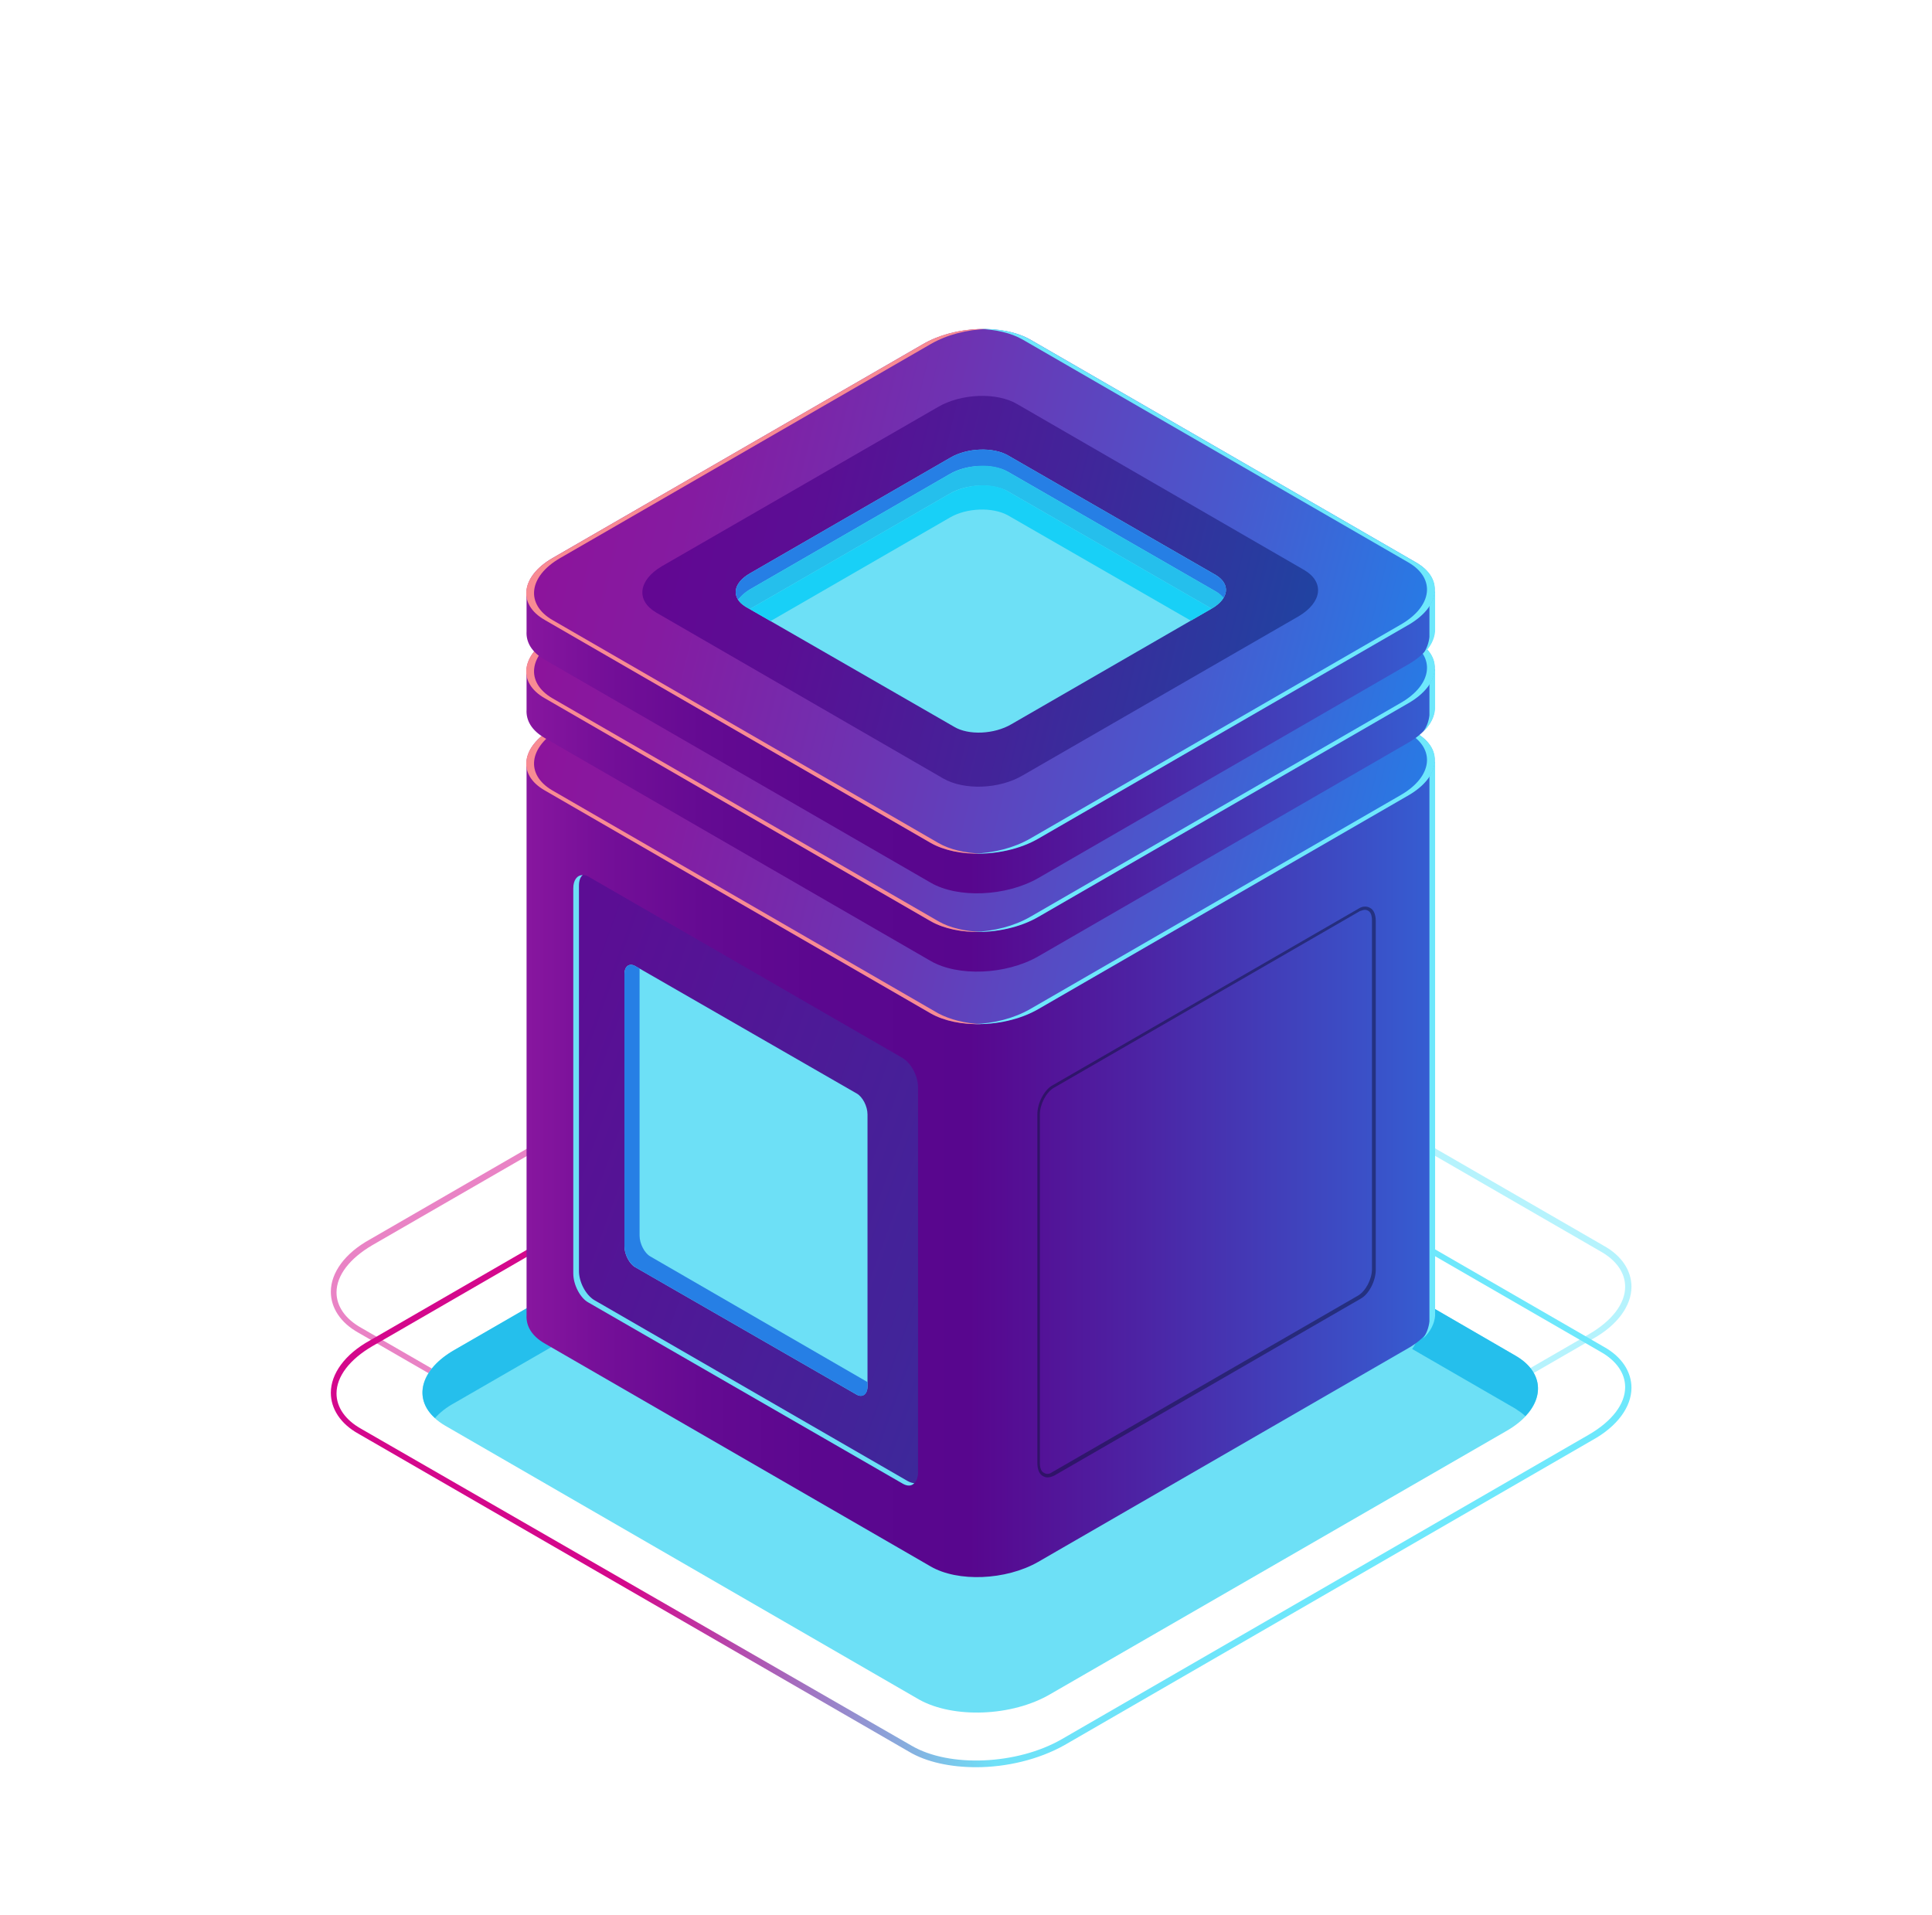 <svg xmlns="http://www.w3.org/2000/svg" xmlns:xlink="http://www.w3.org/1999/xlink" style="enable-background:new 0 0 306 303.3" id="Ñëîé_1" x="0" y="0" version="1.1" viewBox="0 0 306 303.3" xml:space="preserve"><style type="text/css">.st0{fill:url(#SVGID_1_)}.st1{opacity:.5;fill:url(#SVGID_2_)}.st2{fill:#6de0f6}.st3{fill:#25bfec}.st4{fill:url(#SVGID_3_)}.st5{fill:#6ee8fc}.st6{fill:url(#SVGID_4_)}.st7{fill:#f88b93}.st8{fill:url(#SVGID_5_)}.st10,.st11,.st9{clip-path:url(#SVGID_7_)}.st9{fill:#267fe5}.st10{fill:#25bfec}.st11{fill:#18d0f7}.st12{fill:url(#SVGID_8_)}.st13{fill:url(#SVGID_9_)}.st14{fill:url(#SVGID_10_)}.st15{fill:#267fe5}.st15,.st16,.st17{clip-path:url(#SVGID_12_)}.st16{fill:#25bfec}.st17{fill:#18d0f7}.st18{fill:url(#SVGID_13_)}.st19{fill:url(#SVGID_14_)}.st20{fill:url(#SVGID_15_)}.st21{fill:#267fe5}.st21,.st22,.st23{clip-path:url(#SVGID_17_)}.st22{fill:#25bfec}.st23{fill:#18d0f7}.st24{fill:url(#SVGID_18_)}.st25{fill:#267fe5}.st26{opacity:.5;fill:#0f133b}</style><g><linearGradient id="SVGID_1_" x1="52.317" x2="258.315" y1="220.198" y2="220.198" gradientUnits="userSpaceOnUse"><stop style="stop-color:#d4088c" offset="0"/><stop style="stop-color:#d4088c" offset=".226"/><stop style="stop-color:#6ee1f8" offset=".511"/><stop style="stop-color:#6ee8fc" offset=".78"/><stop style="stop-color:#6ee8fc" offset="1"/></linearGradient><path d="M154.6,279.9c-4,0-7.9-0.8-10.7-2.5l-87.1-50.3c-2.9-1.6-4.4-4-4.4-6.5c0-3,2.2-6.1,6.2-8.3l83.6-48.3 c7.3-4.2,18.3-4.7,24.7-1l87.1,50.3c2.9,1.6,4.4,4,4.4,6.5c0,3-2.2,6.1-6.2,8.3l-83.6,48.3C164.5,278.7,159.4,279.9,154.6,279.9z M144.4,276.5c6,3.5,16.7,3,23.7-1l83.6-48.3c3.6-2.1,5.7-4.8,5.7-7.5c0-2.2-1.4-4.2-3.9-5.6l-87.1-50.3c-6-3.5-16.7-3-23.7,1 L59,213.2c-3.6,2.1-5.7,4.8-5.7,7.5c0,2.2,1.4,4.2,3.9,5.6L144.4,276.5z" class="st0"/><linearGradient id="SVGID_2_" x1="52.317" x2="258.315" y1="204.25" y2="204.25" gradientUnits="userSpaceOnUse"><stop style="stop-color:#d4088c" offset="0"/><stop style="stop-color:#d4088c" offset=".226"/><stop style="stop-color:#6ee1f8" offset=".511"/><stop style="stop-color:#6ee8fc" offset=".78"/><stop style="stop-color:#6ee8fc" offset="1"/></linearGradient><path d="M154.6,263.9c-4,0-7.9-0.8-10.7-2.5l-87.1-50.3c-2.9-1.6-4.4-4-4.4-6.5c0-3,2.2-6.1,6.2-8.3l83.6-48.3 c7.3-4.2,18.3-4.7,24.7-1l87.1,50.3c2.9,1.6,4.4,4,4.4,6.5c0,3-2.2,6.1-6.2,8.3l-83.6,48.3C164.5,262.7,159.4,263.9,154.6,263.9z M144.4,260.6c6,3.5,16.7,3,23.7-1l83.6-48.3c3.6-2.1,5.7-4.8,5.7-7.5c0-2.2-1.4-4.2-3.9-5.6l-87.1-50.3c-6-3.5-16.7-3-23.7,1 L59,197.2c-3.6,2.1-5.7,4.8-5.7,7.5c0,2.2,1.4,4.2,3.9,5.6L144.4,260.6z" class="st1"/><g><path d="M145.6,269.2l-75.1-43.4c-5.3-3.1-4.7-8.5,1.5-12l72.1-41.6c6.2-3.6,15.5-3.9,20.8-0.9l75.1,43.4 c5.3,3.1,4.7,8.5-1.5,12l-72.1,41.6C160.3,271.9,151,272.2,145.6,269.2z" class="st2"/><path d="M68.9,224.6c0.8-0.9,1.8-1.7,3.1-2.4l72.1-41.6c6.2-3.6,15.5-3.9,20.8-0.9l75.1,43.4c0.6,0.4,1.2,0.8,1.6,1.2 c3.1-3.3,2.6-7.2-1.6-9.6L165,171.2c-5.3-3.1-14.7-2.7-20.8,0.9L72,213.8C66.6,216.9,65.4,221.5,68.9,224.6z" class="st3"/><circle cx="201.6" cy="210" r="8.8" class="st2"/><circle cx="220.1" cy="210.9" r="4.5" class="st2"/><circle cx="218.4" cy="200.4" r="1.8" class="st2"/><g><g><linearGradient id="SVGID_3_" x1="1689.205" x2="1864.525" y1="174.679" y2="174.679" gradientTransform="matrix(1 0 0 1 -1619.46 0)" gradientUnits="userSpaceOnUse"><stop style="stop-color:#a31fa9" offset="0"/><stop style="stop-color:#8b17a0" offset=".067"/><stop style="stop-color:#740f98" offset=".149"/><stop style="stop-color:#640a92" offset=".239"/><stop style="stop-color:#5b078f" offset=".341"/><stop style="stop-color:#58068e" offset=".478"/><stop style="stop-color:#4d22a3" offset=".626"/><stop style="stop-color:#3168da" offset=".944"/><stop style="stop-color:#2c75e4" offset="1"/></linearGradient><path d="M227.3,120.6h-30.3l-33.8-19.5c-4.3-2.5-11.9-2.2-17,0.7l-32.5,18.8H83.4v87.7h0c-0.1,1.7,0.8,3.3,2.9,4.5 l61.1,35.3c4.3,2.5,11.9,2.2,17-0.7l58.7-33.9c2.6-1.5,4-3.4,4.1-5.2h0V120.6z" class="st4"/><path d="M226.4,120.6v88.7h0c-0.1,0.9-0.4,1.8-1,2.7c1.2-1.1,1.8-2.4,1.9-3.6h0v-87.7H226.4z" class="st5"/><linearGradient id="SVGID_4_" x1="1306.584" x2="1389.283" y1="-119.147" y2="-190.767" gradientTransform="matrix(0.866 0.5 -1 0.577 -1168.472 -463.866)" gradientUnits="userSpaceOnUse"><stop style="stop-color:#8d139b" offset="0"/><stop style="stop-color:#851ba1" offset=".165"/><stop style="stop-color:#6e33b2" offset=".428"/><stop style="stop-color:#4958cd" offset=".755"/><stop style="stop-color:#2979e4" offset="1"/></linearGradient><path d="M147.4,160.5l-61.1-35.3c-4.3-2.5-3.8-6.9,1.2-9.8l58.7-33.9c5-2.9,12.6-3.2,17-0.7l61.1,35.3 c4.3,2.5,3.8,6.9-1.2,9.8l-58.7,33.9C159.4,162.7,151.8,163,147.4,160.5z" class="st6"/><path d="M148.6,160.5l-61.1-35.3c-4.3-2.5-3.8-6.9,1.2-9.8l58.7-33.9c2.6-1.5,5.8-2.3,9-2.4 c-3.5-0.1-7.3,0.7-10.2,2.4l-58.7,33.9c-5,2.9-5.6,7.3-1.2,9.8l61.1,35.3c2.1,1.2,5,1.8,8,1.7 C152.9,162.1,150.5,161.5,148.6,160.5z" class="st7"/><path d="M224.3,116.1l-61.1-35.3c-2.1-1.2-5-1.8-8-1.7c2.5,0.1,4.9,0.6,6.8,1.7l61.1,35.3c4.3,2.5,3.8,6.9-1.2,9.8 l-58.7,33.9c-2.6,1.5-5.8,2.3-8.9,2.4c3.5,0.1,7.3-0.7,10.2-2.4l58.7-33.9C228.1,123,228.7,118.6,224.3,116.1z" class="st5"/><linearGradient id="SVGID_5_" x1="1317.371" x2="1378.94" y1="-128.489" y2="-181.81" gradientTransform="matrix(0.866 0.5 -1 0.577 -1168.472 -463.866)" gradientUnits="userSpaceOnUse"><stop style="stop-color:#630692" offset="0"/><stop style="stop-color:#5b0e94" offset=".226"/><stop style="stop-color:#432399" offset=".587"/><stop style="stop-color:#2142a1" offset="1"/></linearGradient><path d="M149.4,150.3L103.9,124c-3.2-1.9-2.8-5.1,0.9-7.3l43.7-25.2c3.7-2.2,9.4-2.4,12.6-0.5l45.5,26.3 c3.2,1.9,2.8,5.1-0.9,7.3l-43.7,25.2C158.3,151.9,152.7,152.2,149.4,150.3z" class="st8"/><g><defs><path id="SVGID_6_" d="M151.1,142.1l-33-19c-2.3-1.4-2.1-3.7,0.7-5.3l31.7-18.3c2.7-1.6,6.8-1.7,9.1-0.4l33,19 c2.3,1.4,2.1,3.7-0.7,5.3l-31.7,18.3C157.5,143.3,153.4,143.5,151.1,142.1z"/></defs><use style="overflow:visible;fill:#6de0f6" xlink:href="#SVGID_6_"/><clipPath id="SVGID_7_"><use style="overflow:visible" xlink:href="#SVGID_6_"/></clipPath><path d="M118.7,120.4l31.7-18.3c2.7-1.6,6.8-1.7,9.2-0.4l33,19c0.5,0.3,0.9,0.7,1.2,1c0.8-1.3,0.5-2.7-1.2-3.6 l-33-19c-2.3-1.4-6.4-1.2-9.2,0.4l-31.7,18.3c-2.1,1.2-2.7,2.9-1.8,4.2C117.3,121.4,117.9,120.9,118.7,120.4z" class="st9"/><path d="M118.7,123.5l31.7-18.3c2.7-1.6,6.8-1.7,9.2-0.4l33,19c0.4,0.2,0.7,0.5,1,0.8c1-1.4,0.8-2.9-1-3.9l-33-19 c-2.3-1.4-6.4-1.2-9.2,0.4l-31.7,18.3c-2.2,1.3-2.8,3.1-1.6,4.5C117.5,124.4,118,123.9,118.7,123.5z" class="st10"/><path d="M117.4,128.3c0.3-0.4,0.8-0.7,1.3-1l31.7-18.3c2.7-1.6,6.8-1.7,9.2-0.4l33,19c0.3,0.1,0.5,0.3,0.6,0.5 c1.4-1.5,1.2-3.2-0.6-4.3l-33-19c-2.3-1.4-6.4-1.2-9.2,0.4l-31.7,18.3C116.3,124.9,115.8,126.9,117.4,128.3z" class="st11"/></g></g><g><linearGradient id="SVGID_8_" x1="1689.205" x2="1864.525" y1="119.372" y2="119.372" gradientTransform="matrix(1 0 0 1 -1619.46 0)" gradientUnits="userSpaceOnUse"><stop style="stop-color:#a31fa9" offset="0"/><stop style="stop-color:#8b17a0" offset=".067"/><stop style="stop-color:#740f98" offset=".149"/><stop style="stop-color:#640a92" offset=".239"/><stop style="stop-color:#5b078f" offset=".341"/><stop style="stop-color:#58068e" offset=".478"/><stop style="stop-color:#4d22a3" offset=".626"/><stop style="stop-color:#3168da" offset=".944"/><stop style="stop-color:#2c75e4" offset="1"/></linearGradient><path d="M227.3,106.1h-30.3l-33.8-19.5c-4.3-2.5-11.9-2.2-17,0.7l-32.5,18.8H83.4v6.3h0c-0.1,1.7,0.8,3.3,2.9,4.5 l61.1,35.3c4.3,2.5,11.9,2.2,17-0.7l58.7-33.9c2.6-1.5,4-3.4,4.1-5.2h0V106.1z" class="st12"/><path d="M226.4,106.1v7.2h0c-0.1,0.9-0.4,1.8-1,2.6c1.2-1.1,1.8-2.4,1.9-3.6h0v-6.3H226.4z" class="st5"/><linearGradient id="SVGID_9_" x1="1292.017" x2="1374.716" y1="-131.762" y2="-203.381" gradientTransform="matrix(0.866 0.5 -1 0.577 -1168.472 -463.866)" gradientUnits="userSpaceOnUse"><stop style="stop-color:#8d139b" offset="0"/><stop style="stop-color:#851ba1" offset=".165"/><stop style="stop-color:#6e33b2" offset=".428"/><stop style="stop-color:#4958cd" offset=".755"/><stop style="stop-color:#2979e4" offset="1"/></linearGradient><path d="M147.4,145.9l-61.1-35.3c-4.3-2.5-3.8-6.9,1.2-9.8l58.7-33.9c5-2.9,12.6-3.2,17-0.7l61.1,35.3 c4.3,2.5,3.8,6.9-1.2,9.8l-58.7,33.9C159.4,148.1,151.8,148.4,147.4,145.9z" class="st13"/><path d="M148.6,145.9l-61.1-35.3c-4.3-2.5-3.8-6.9,1.2-9.8l58.7-33.9c2.6-1.5,5.8-2.3,9-2.4 c-3.5-0.1-7.3,0.7-10.2,2.4l-58.7,33.9c-5,2.9-5.6,7.3-1.2,9.8l61.1,35.3c2.1,1.2,5,1.8,8,1.7 C152.9,147.5,150.5,147,148.6,145.9z" class="st7"/><path d="M224.3,101.5l-61.1-35.3c-2.1-1.2-5-1.8-8-1.7c2.5,0.1,4.9,0.6,6.8,1.7l61.1,35.3c4.3,2.5,3.8,6.9-1.2,9.8 l-58.7,33.9c-2.6,1.5-5.8,2.3-8.9,2.4c3.5,0.1,7.3-0.7,10.2-2.4l58.7-33.9C228.1,108.4,228.7,104,224.3,101.5z" class="st5"/><linearGradient id="SVGID_10_" x1="1302.804" x2="1364.374" y1="-141.104" y2="-194.424" gradientTransform="matrix(0.866 0.5 -1 0.577 -1168.472 -463.866)" gradientUnits="userSpaceOnUse"><stop style="stop-color:#630692" offset="0"/><stop style="stop-color:#5b0e94" offset=".226"/><stop style="stop-color:#432399" offset=".587"/><stop style="stop-color:#2142a1" offset="1"/></linearGradient><path d="M149.4,135.7l-45.5-26.3c-3.2-1.9-2.8-5.1,0.9-7.3l43.7-25.2c3.7-2.2,9.4-2.4,12.6-0.5l45.5,26.3 c3.2,1.9,2.8,5.1-0.9,7.3l-43.7,25.2C158.3,137.4,152.7,137.6,149.4,135.7z" class="st14"/><g><defs><path id="SVGID_11_" d="M151.1,127.6l-33-19c-2.3-1.4-2.1-3.7,0.7-5.3l31.7-18.3c2.7-1.6,6.8-1.7,9.1-0.4l33,19 c2.3,1.4,2.1,3.7-0.7,5.3l-31.7,18.3C157.5,128.7,153.4,128.9,151.1,127.6z"/></defs><use style="overflow:visible;fill:#6de0f6" xlink:href="#SVGID_11_"/><clipPath id="SVGID_12_"><use style="overflow:visible" xlink:href="#SVGID_11_"/></clipPath><path d="M118.7,105.8l31.7-18.3c2.7-1.6,6.8-1.7,9.2-0.4l33,19c0.5,0.3,0.9,0.7,1.2,1c0.8-1.3,0.5-2.7-1.2-3.6 l-33-19c-2.3-1.4-6.4-1.2-9.2,0.4l-31.7,18.3c-2.1,1.2-2.7,2.9-1.8,4.2C117.3,106.9,117.9,106.3,118.7,105.8z" class="st15"/><path d="M118.7,108.9l31.7-18.3c2.7-1.6,6.8-1.7,9.2-0.4l33,19c0.4,0.2,0.7,0.5,1,0.8c1-1.4,0.8-2.9-1-3.9l-33-19 c-2.3-1.4-6.4-1.2-9.2,0.4l-31.7,18.3c-2.2,1.3-2.8,3.1-1.6,4.5C117.5,109.8,118,109.3,118.7,108.9z" class="st16"/><path d="M117.4,113.7c0.3-0.4,0.8-0.7,1.3-1l31.7-18.3c2.7-1.6,6.8-1.7,9.2-0.4l33,19c0.3,0.1,0.5,0.3,0.6,0.5 c1.4-1.5,1.2-3.2-0.6-4.3l-33-19c-2.3-1.4-6.4-1.2-9.2,0.4l-31.7,18.3C116.3,110.3,115.8,112.3,117.4,113.7z" class="st17"/></g></g><g><linearGradient id="SVGID_13_" x1="1689.205" x2="1864.525" y1="106.962" y2="106.962" gradientTransform="matrix(1 0 0 1 -1619.46 0)" gradientUnits="userSpaceOnUse"><stop style="stop-color:#a31fa9" offset="0"/><stop style="stop-color:#8b17a0" offset=".067"/><stop style="stop-color:#740f98" offset=".149"/><stop style="stop-color:#640a92" offset=".239"/><stop style="stop-color:#5b078f" offset=".341"/><stop style="stop-color:#58068e" offset=".478"/><stop style="stop-color:#4d22a3" offset=".626"/><stop style="stop-color:#3168da" offset=".944"/><stop style="stop-color:#2c75e4" offset="1"/></linearGradient><path d="M227.3,93.7h-30.3l-33.8-19.5c-4.3-2.5-11.9-2.2-17,0.7l-32.5,18.8H83.4v6.3h0c-0.1,1.7,0.8,3.3,2.9,4.5 l61.1,35.3c4.3,2.5,11.9,2.2,17-0.7l58.7-33.9c2.6-1.5,4-3.4,4.1-5.2h0V93.7z" class="st18"/><path d="M226.4,93.7v7.2h0c-0.1,0.9-0.4,1.8-1,2.7c1.2-1.1,1.8-2.4,1.9-3.6h0v-6.3H226.4z" class="st5"/><linearGradient id="SVGID_14_" x1="1279.608" x2="1362.306" y1="-142.508" y2="-214.128" gradientTransform="matrix(0.866 0.5 -1 0.577 -1168.472 -463.866)" gradientUnits="userSpaceOnUse"><stop style="stop-color:#8d139b" offset="0"/><stop style="stop-color:#851ba1" offset=".165"/><stop style="stop-color:#6e33b2" offset=".428"/><stop style="stop-color:#4958cd" offset=".755"/><stop style="stop-color:#2979e4" offset="1"/></linearGradient><path d="M147.4,133.5L86.3,98.2c-4.3-2.5-3.8-6.9,1.2-9.8l58.7-33.9c5-2.9,12.6-3.2,17-0.7l61.1,35.3 c4.3,2.5,3.8,6.9-1.2,9.8l-58.7,33.9C159.4,135.7,151.8,136,147.4,133.5z" class="st19"/><path d="M148.6,133.5L87.5,98.2c-4.3-2.5-3.8-6.9,1.2-9.8l58.7-33.9c2.6-1.5,5.8-2.3,9-2.4 c-3.5-0.1-7.3,0.7-10.2,2.4L87.5,88.4c-5,2.9-5.6,7.3-1.2,9.8l61.1,35.3c2.1,1.2,5,1.8,8,1.7 C152.9,135.1,150.5,134.6,148.6,133.5z" class="st7"/><path d="M224.3,89.1l-61.1-35.3c-2.1-1.2-5-1.8-8-1.7c2.5,0.1,4.9,0.6,6.8,1.7l61.1,35.3c4.3,2.5,3.8,6.9-1.2,9.8 l-58.7,33.9c-2.6,1.5-5.8,2.3-8.9,2.4c3.5,0.1,7.3-0.7,10.2-2.4l58.7-33.9C228.1,96,228.7,91.6,224.3,89.1z" class="st5"/><linearGradient id="SVGID_15_" x1="1290.395" x2="1351.964" y1="-151.851" y2="-205.171" gradientTransform="matrix(0.866 0.5 -1 0.577 -1168.472 -463.866)" gradientUnits="userSpaceOnUse"><stop style="stop-color:#630692" offset="0"/><stop style="stop-color:#5b0e94" offset=".226"/><stop style="stop-color:#432399" offset=".587"/><stop style="stop-color:#2142a1" offset="1"/></linearGradient><path d="M149.4,123.3L103.9,97c-3.2-1.9-2.8-5.1,0.9-7.3l43.7-25.2c3.7-2.2,9.4-2.4,12.6-0.5l45.5,26.3 c3.2,1.9,2.8,5.1-0.9,7.3l-43.7,25.2C158.3,125,152.7,125.2,149.4,123.3z" class="st20"/><g><defs><path id="SVGID_16_" d="M151.1,115.1l-33-19c-2.3-1.4-2.1-3.7,0.7-5.3l31.7-18.3c2.7-1.6,6.8-1.7,9.1-0.4l33,19 c2.3,1.4,2.1,3.7-0.7,5.3l-31.7,18.3C157.5,116.3,153.4,116.5,151.1,115.1z"/></defs><use style="overflow:visible;fill:#6de0f6" xlink:href="#SVGID_16_"/><clipPath id="SVGID_17_"><use style="overflow:visible" xlink:href="#SVGID_16_"/></clipPath><path d="M118.7,93.4l31.7-18.3c2.7-1.6,6.8-1.7,9.2-0.4l33,19c0.5,0.3,0.9,0.7,1.2,1c0.8-1.3,0.5-2.7-1.2-3.6 l-33-19c-2.3-1.4-6.4-1.2-9.2,0.4l-31.7,18.3c-2.1,1.2-2.7,2.9-1.8,4.2C117.3,94.5,117.9,93.9,118.7,93.4z" class="st21"/><path d="M118.7,96.5l31.7-18.3c2.7-1.6,6.8-1.7,9.2-0.4l33,19c0.4,0.2,0.7,0.5,1,0.8c1-1.4,0.8-2.9-1-3.9l-33-19 c-2.3-1.4-6.4-1.2-9.2,0.4l-31.7,18.3c-2.2,1.3-2.8,3.1-1.6,4.5C117.5,97.4,118,96.9,118.7,96.5z" class="st22"/><path d="M117.4,101.3c0.3-0.4,0.8-0.7,1.3-1L150.4,82c2.7-1.6,6.8-1.7,9.2-0.4l33,19c0.3,0.1,0.5,0.3,0.6,0.5 c1.4-1.5,1.2-3.2-0.6-4.3l-33-19c-2.3-1.4-6.4-1.2-9.2,0.4l-31.7,18.3C116.3,97.9,115.8,99.9,117.4,101.3z" class="st23"/></g></g><linearGradient id="SVGID_18_" x1="47.651" x2="213.21" y1="161.343" y2="221.457" gradientUnits="userSpaceOnUse"><stop style="stop-color:#630692" offset="0"/><stop style="stop-color:#5b0e94" offset=".226"/><stop style="stop-color:#432399" offset=".587"/><stop style="stop-color:#2142a1" offset="1"/></linearGradient><path d="M143,235l-49.7-28.7c-1.3-0.8-2.4-2.8-2.4-4.6v-61c0-1.8,1.1-2.6,2.4-1.8l49.7,28.7 c1.3,0.8,2.4,2.8,2.4,4.6v61C145.4,234.9,144.3,235.8,143,235z" class="st24"/><path d="M143.8,234.6l-49.7-28.7c-1.3-0.8-2.4-2.8-2.4-4.6v-61c0-0.8,0.2-1.4,0.6-1.7c-0.9,0-1.5,0.8-1.5,2.1v61 c0,1.8,1.1,3.9,2.4,4.6L143,235c0.7,0.4,1.4,0.4,1.8-0.1C144.5,234.9,144.2,234.8,143.8,234.6z" class="st2"/><path d="M135.7,220.9l-35.1-20.2c-0.9-0.5-1.7-2-1.7-3.3v-43.1c0-1.3,0.8-1.8,1.7-1.3l35.1,20.2 c0.9,0.5,1.7,2,1.7,3.3v43.1C137.4,220.8,136.6,221.4,135.7,220.9z" class="st2"/><path d="M103,199c-0.9-0.5-1.7-2-1.7-3.3v-42.3l-0.7-0.4c-0.9-0.5-1.7,0-1.7,1.3v43.1c0,1.3,0.8,2.7,1.7,3.3 l35.1,20.2c0.9,0.5,1.7,0,1.7-1.3v-0.7L103,199z" class="st25"/><path d="M165.9,234c-0.3,0-0.5-0.1-0.7-0.2c-0.6-0.3-0.9-1.1-0.9-2.1v-55.2c0-1.8,1.1-3.9,2.4-4.6l48.5-28 c0.6-0.4,1.3-0.4,1.8-0.1c0.6,0.3,0.9,1.1,0.9,2.1v55.2c0,1.8-1.1,3.9-2.4,4.6l-48.5,28C166.6,233.9,166.2,234,165.9,234z M216.2,144.1c-0.2,0-0.5,0.1-0.8,0.2l-48.5,28c-1.2,0.7-2.2,2.6-2.2,4.2v55.2c0,0.8,0.2,1.4,0.7,1.6c0.3,0.2,0.8,0.2,1.2-0.1 l48.5-28l0.1,0.2l-0.1-0.2c1.2-0.7,2.2-2.6,2.2-4.2v-55.2c0-0.8-0.2-1.4-0.7-1.6C216.6,144.2,216.4,144.1,216.2,144.1z" class="st26"/></g></g></g></svg>